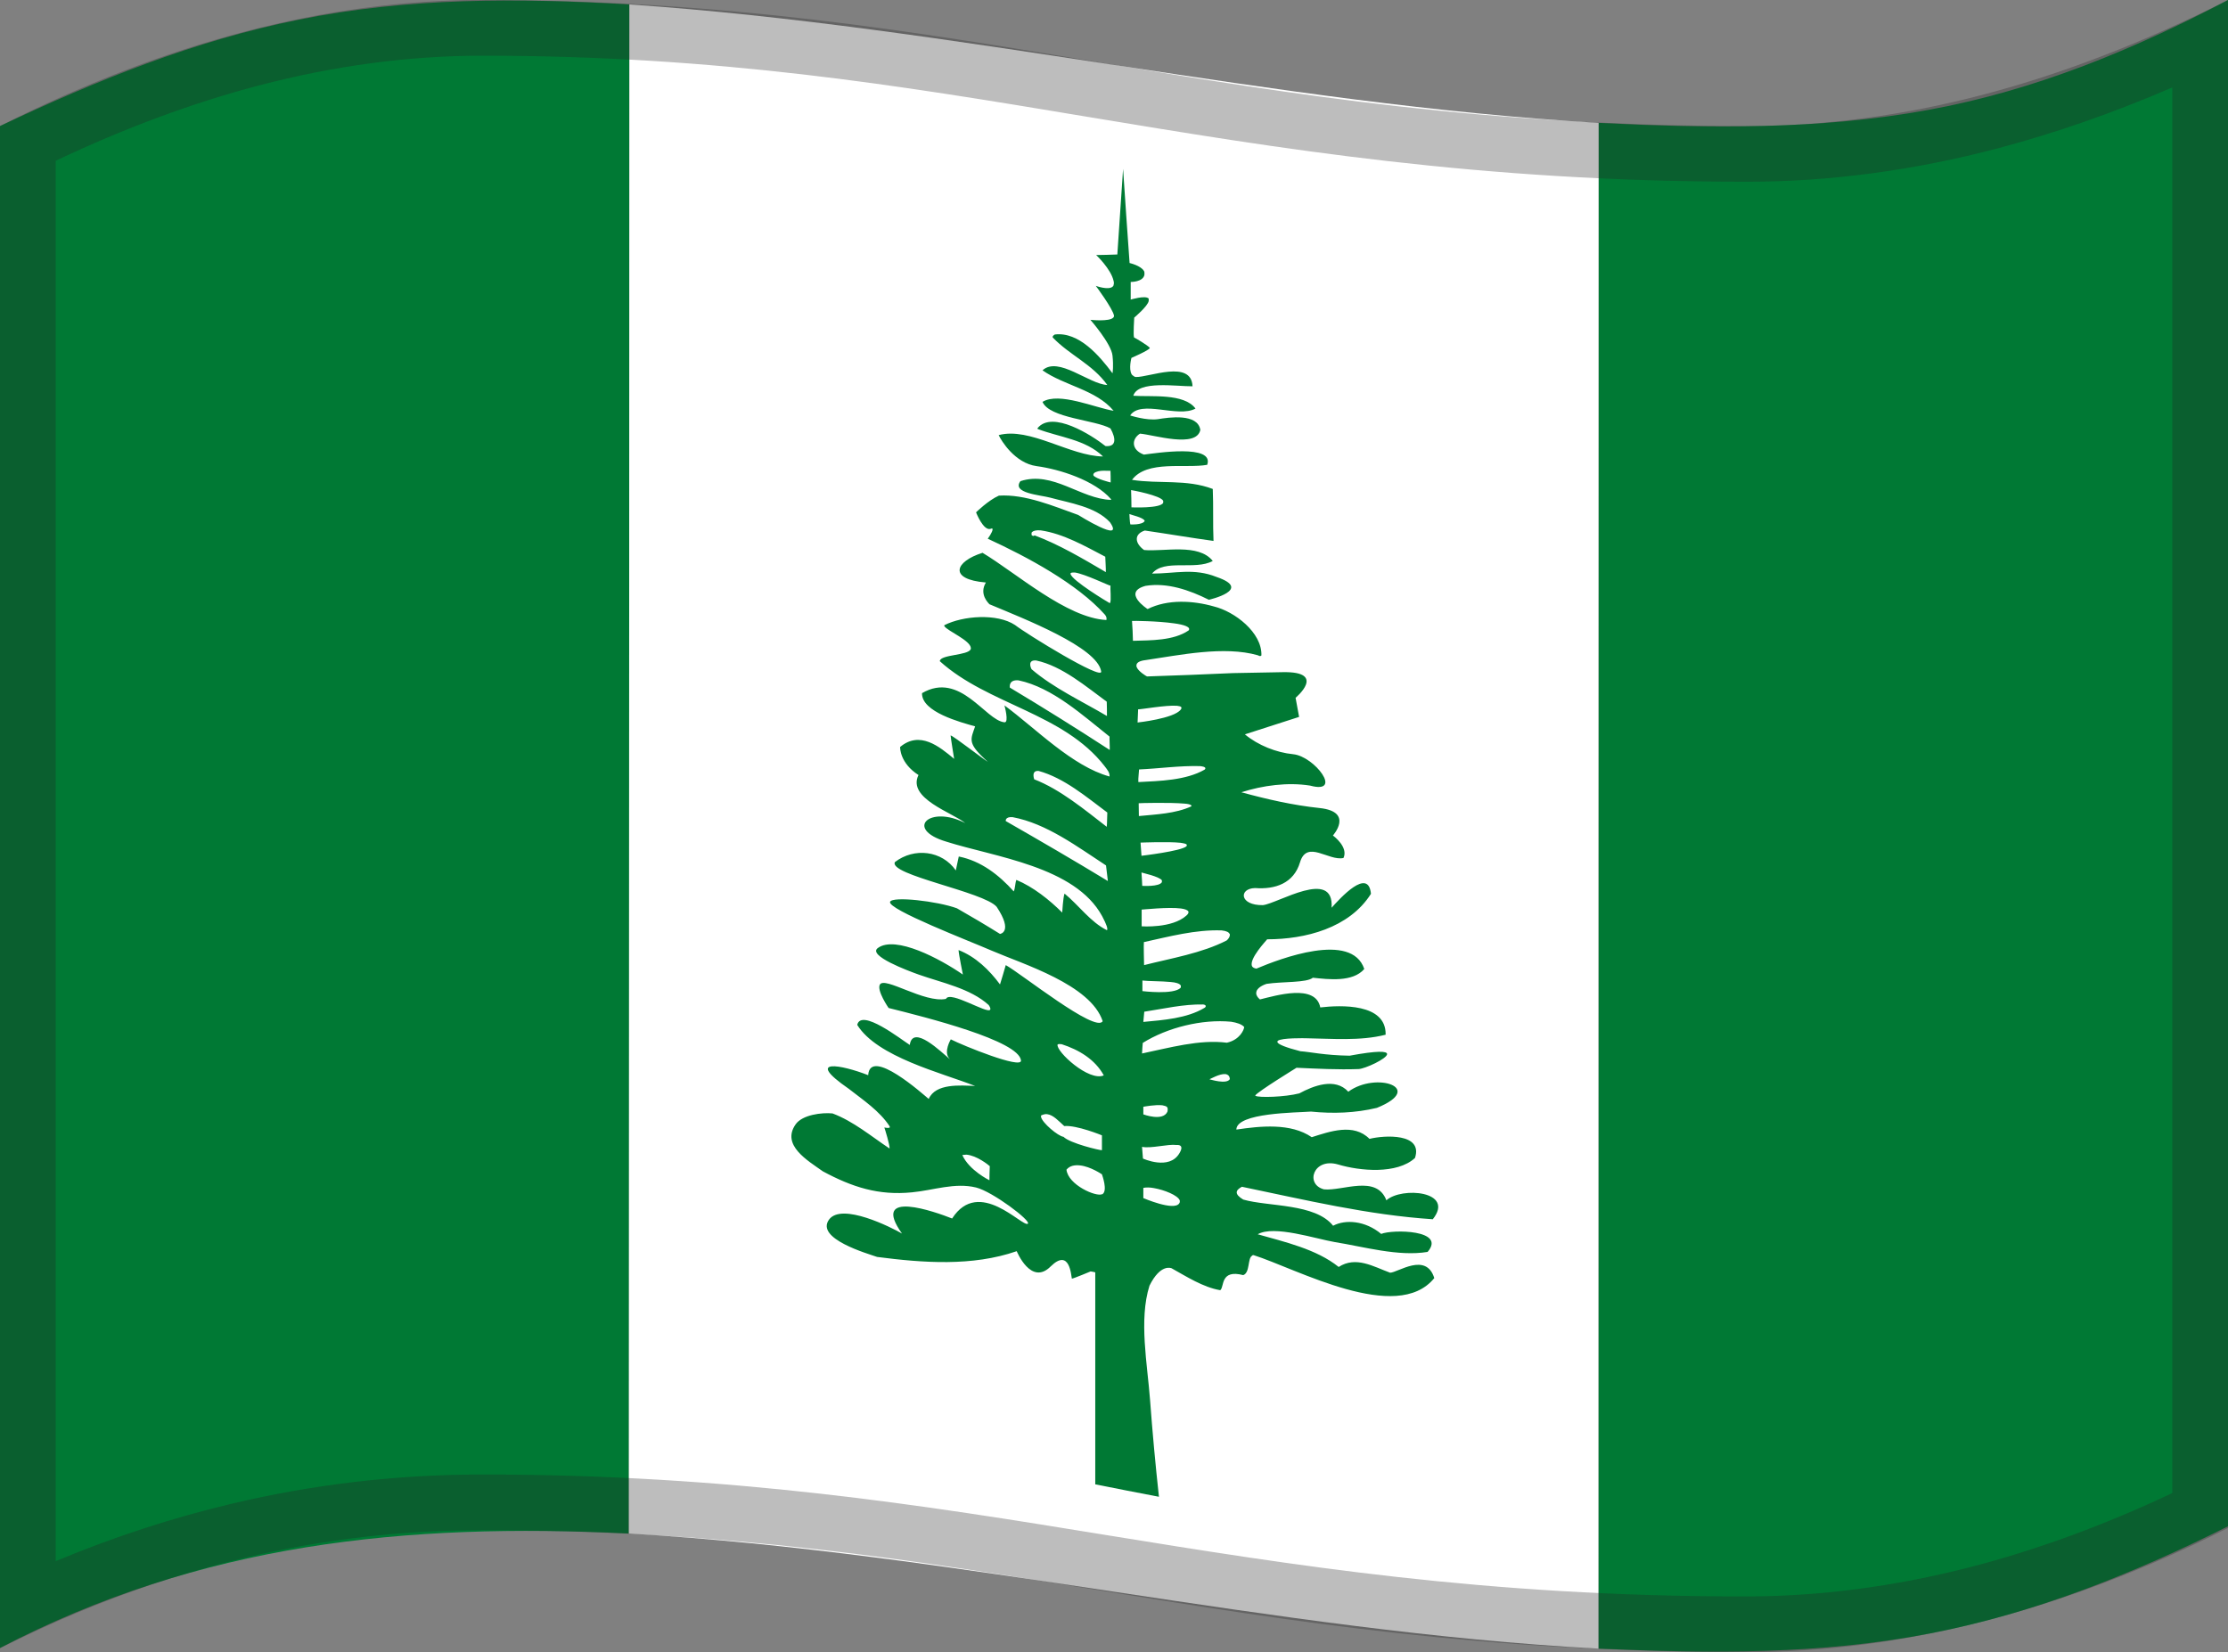 <svg viewBox="0 0 1200 890" xmlns="http://www.w3.org/2000/svg" xmlns:xlink="http://www.w3.org/1999/xlink">
  <rect x="0" y="0" width="1200" height="890" fill="#808080" stroke="none"/>
  <g>
    <path d="M0,67.9c51.7-24.5,104.6-46,160.9-57.3C219.8-1.4,279.3-1.1,339,2.4c-0.1,274.6-0.2,549.2-0.3,823.7 c-120.4-5.9-230.6,5.2-338.8,61.7C0,614.5,0,341.2,0,67.9z" fill="#007934"/>
    <path d="M861,66.2c59.3,2.9,119,3.8,177.6-7C1095.7,48.8,1148.8,26.9,1200,0c0,274.1,0,548.2,0,822.2 c-51.1,25.6-104,46.8-160.4,57.7c-59.1,11.5-118.8,10.8-178.7,8.2C861,614.2,861,340.2,861,66.2z" fill="#007934"/>
    <path d="M596.2,445.4C596.2,445.2,596.2,445.4,596.2,445.4C596.2,445.2,596.2,445.2,596.2,445.4 c0.1-1,0.1-6.8,0.3-7.6l0,0c-11.3-8.4-23.2-18.7-37-22.4l0,0c-2.4-0.2-3.5,1-2.5,4.2C571.1,425,584.2,436.2,596.2,445.4z" fill="#FFFFFF"/>
    <path d="M545.4,440.4L545.4,440.4c-2.1-0.2-3,0.4-3.4,0.9c-0.1,0.3-0.3,0.5-0.3,0.8c0,0.2,0,0.2,0,0.2l0,0 c18.5,10.5,36.9,21.1,55,32.3c-0.4-3.4-0.6-5-1-8.4C580.6,456.5,563.6,443.5,545.4,440.4z" fill="#FFFFFF"/>
    <path d="M595.4,308.4L595.4,308.4C595.4,308.4,595.4,308.2,595.4,308.4c0.1-1.2-0.1-7.9-0.1-8.4 c-10.8-5.7-22.5-12.4-34.8-14.2l0,0c-2.6-0.3-4,0.2-4.6,0.9c-0.1,0.2-0.1,0.3-0.3,0.5c0,0.1,0,0.1,0,0.2c0,0,0,0,0,0.2 c0,0,0,0,0,0.2l0,0c0,0,0,0,0,0.2l0,0c0,0,0,0,0,0.2l0,0c0,0.2,0.1,0.2,0.3,0.4l0,0c0.1,0,0.1,0,0.1,0c0.1,0,0.1,0.2,0.3,0.2 c0,0,0.1,0,0.3,0s0.1,0,0.3,0C570.4,293.4,583.1,301.3,595.4,308.4C595.3,308.3,595.4,308.4,595.4,308.4z" fill="#FFFFFF"/>
    <path d="M596.2,385.7c-0.1-3-0.1-4.5-0.1-7.5c-11.1-8.1-24-19.3-38-22.2l0,0c-4.5-0.4-3.3,3.8-2.5,4.8 C563.4,370.5,582.8,377.8,596.2,385.7z" fill="#FFFFFF"/>
    <path d="M548.7,366.6L548.7,366.6c-5.5-0.5-4.8,3.7-4.7,3.9c18.1,10.8,36,22.1,53.7,33.6l0,0 c0.1-0.5-0.1-7-0.1-7.2C583.4,385.6,567.1,370.4,548.7,366.6z" fill="#FFFFFF"/>
    <path d="M520.5,622.1L520.5,622.1c-0.7-0.1-1.5,0-2.2,0.2c3.5,8.2,14.6,13.6,14.6,13.6s0.2-7.3,0.2-7.7l0,0 C532.3,627.6,526.2,622.4,520.5,622.1z" fill="#FFFFFF"/>
    <path d="M598.1,253.2L598.1,253.2L598.1,253.2C598.1,253.2,597.9,253.4,598.1,253.2c-1.2,0.1-6.4-0.8-9,1.3 c-0.1,0-0.1,0.2-0.1,0.2s0,0-0.1,0.2l0,0c0,0,0,0.2-0.1,0.2l0,0c0,0.1,0,0.1,0,0.2l0,0l0,0c0,0,0,0,0,0.2l0,0l0,0l0,0 c0,0,0,0,0,0.2l0,0l0,0l0,0l0,0c1.5,1.9,9.3,3.8,9.3,3.8C598,256.9,598,255.7,598.1,253.2L598.1,253.2L598.1,253.2z" fill="#FFFFFF"/>
    <path d="M578.7,308.3L578.7,308.3c-0.9-0.2-1.8,0.1-2.2,0.3l0,0l0,0c0,0.2-0.1,0.2-0.1,0.3c0,0.1,0,0.1,0,0.2 c0.8,3.5,20.1,15.1,21.1,15.7l0,0c0,0,0,0,0.1,0l0,0c0,0,0,0,0.1,0l0,0l0,0l0,0c0.7-1.3,0.1-8,0.1-9.3 C597.3,315.5,584.2,309.1,578.7,308.3z" fill="#FFFFFF"/>
    <path d="M581.8,628L581.8,628c-2.8-0.3-5.4,0.1-7.3,2.3c1,8.2,16.1,14.8,19.2,13.2c0.1,0,0.3-0.1,0.3-0.1 c2.5-2-0.3-10.2-0.4-10.6C593.6,632.6,587.5,628.6,581.8,628z" fill="#FFFFFF"/>
    <path d="M594.4,579.3c-4.8-8.7-13.5-13.9-22.7-16.8c-0.1,0-0.1,0-0.3,0l0,0c-1-0.2-1.5,0.1-1.9,0.2 C571.8,570,586.4,582.8,594.4,579.3z" fill="#FFFFFF"/>
    <path d="M593.6,619.7C593.7,619.8,593.6,619.7,593.6,619.7S593.7,619.8,593.6,619.7c0.1-3.2,0.1-4.8,0.1-8 c0,0-13.5-5.6-20.3-5c-3-2.8-5.9-6-9.2-6.4l0,0c-1.1-0.2-2.2,0.2-3.3,0.7l0,0c0,0,0,0,0,0.2l0,0c0,0,0,0,0,0.2c0,0,0,0,0,0.2 c0,0.1,0,0.1,0,0.2c0,0,0,0,0,0.2c0.7,3,9.1,10.3,12.1,10.8C576.5,616.2,592.4,619.9,593.6,619.7z" fill="#FFFFFF"/>
    <path d="M626,475.3L626,475.3L626,475.3l0.1-0.2l0,0c0,0,0,0,0-0.2l0,0l0,0c0-0.1,0-0.1,0-0.2l0,0c0,0,0,0,0-0.2 l0,0l0,0l0,0c-1.6-2.1-10.5-3.9-11-4.2l0,0c0.3,1.8,0.7,7.3,0.7,7.3S624.6,477.7,626,475.3z" fill="#FFFFFF"/>
    <path d="M621.4,639.9L621.4,639.9c-2.1-0.4-4.1-0.4-5.6-0.1c0,2.2,0,3.3,0,5.5c0,0,16.3,6.9,19.3,2.9 c0.4-0.5,0.4-1.2,0.3-1.7C634.3,643.8,627.2,640.9,621.4,639.9z" fill="#FFFFFF"/>
    <path d="M660.8,561.8c7.1-1.5,9.1-7.1,9.3-8.3c0,0,0,0,0-0.2l0,0l0,0l0,0c-1.4-1.5-3.9-2.3-7-2.8l0,0 c-15.6-1.5-34.2,3.2-47.6,11.4c0,0-0.5,4.7-0.4,5.7c0,0,0,0,0,0.2l0,0C629.5,564.4,646,559.8,660.8,561.8z" fill="#FFFFFF"/>
    <path d="M633.6,616.4L633.6,616.4c-4.5-0.4-13.6,2.2-18.5,1c0.2,2.5,0.3,3.8,0.5,6.3c0,0,13.9,6.5,19.6-2.8 C637.3,617.9,636.2,616.6,633.6,616.4z" fill="#FFFFFF"/>
    <path d="M639.1,455.8C639.1,455.8,639.1,455.6,639.1,455.8c0.1-0.2,0.1-0.2,0.1-0.3l0,0c0,0,0,0,0-0.2l0,0l0,0 c0,0,0,0,0-0.2l0,0c-0.3-0.4-1.7-0.8-3.4-1.1l0,0c-6.9-0.7-21.1-0.3-21.6-0.4c0,0.2,0.5,7.1,0.5,7.1S636.2,458.4,639.1,455.8z" fill="#FFFFFF"/>
    <path d="M640.1,491.2c-0.3-0.8-1.8-1.4-4-1.7l0,0c-7-0.9-20.4,0.7-21.3,0.6l0,0c0,3.6,0,5.4,0,8.9 c0,0,16.4,1.2,24.1-5.8C640,492.4,640.4,491.7,640.1,491.2z" fill="#FFFFFF"/>
    <path d="M626.6,270.5L626.6,270.5v-0.4c0,0,0,0,0-0.2c0-0.1,0-0.1,0-0.2c0,0,0,0,0-0.2c-1.4-2.9-17.1-5.7-17.3-5.8 l0,0c0.1,3.6,0.2,5.4,0.3,9C609.5,273,625.4,273.7,626.6,270.5z" fill="#FFFFFF"/>
    <path d="M661.7,579.4c-0.4-0.4-1-0.7-1.7-0.8l0,0c-3.1-0.3-8.2,2.5-8.6,2.8c0.6,0.3,9.3,3,11-0.1 c0-0.5-0.1-0.9-0.3-1.3C662,579.8,661.8,579.6,661.7,579.4z" fill="#FFFFFF"/>
    <path d="M339,2.4c-0.1,274.6-0.2,549.2-0.3,823.7c175.5,10.2,346.5,52.6,522.2,62c0-274,0-547.9,0.1-821.9 C685.5,56,514.3,14.4,339,2.4z" fill="#FFFFFF"/>
    <path d="M615.8,596c0,1.6,0,2.5,0,4.1c0,0,10.6,3.9,13-1.5c0.3-0.7,0.3-1.2,0.1-1.6c0-0.1,0-0.1,0-0.2 c0,0,0-0.2-0.1-0.2c0,0,0,0-0.1-0.2c-0.1-0.1-0.1-0.1-0.1-0.2c-0.5-0.4-1.5-0.8-2.6-1l0,0C622.2,595,615.8,596,615.8,596 L615.8,596z" fill="#FFFFFF"/>
    <path d="M641.8,434.4L641.8,434.4C641.8,434.2,641.8,434.4,641.8,434.4v-0.2l0,0c0,0,0-0.2-0.1-0.2 c-0.4-0.4-1.8-0.6-3.7-0.9l0,0c-7.7-0.9-23.9-0.2-24.6-0.2c0,0.5,0.1,6.8,0.1,6.8C622.7,438.8,633.3,438.4,641.8,434.4 C641.6,434.4,641.8,434.4,641.8,434.4z" fill="#FFFFFF"/>
    <path d="M615.9,507.4c-0.1,1,0.1,12.4,0.1,12.4c14.6-3.7,31.1-6.3,44.5-13.3c0.7-0.6,1.6-1.7,1.7-2.8 c0-0.2,0-0.4,0-0.5c0,0,0-0.2-0.1-0.2c-0.4-0.8-1.6-1.7-4.3-1.9l0,0C643.8,500.7,629.6,504.4,615.9,507.4z" fill="#FFFFFF"/>
    <path d="M636.1,531.7c0-0.1,0-0.1,0-0.2c0-0.1,0-0.1,0-0.2s0-0.1,0-0.2c-0.1-0.1-0.1-0.1-0.1-0.2 c-0.7-0.8-2.7-1.5-5.3-1.8l0,0c-5-0.6-12.1-0.4-15.3-0.8c0,2.3,0,3.4,0,5.7c0,0,17,2.1,20.5-1.8 C635.9,532,636.1,531.8,636.1,531.7z" fill="#FFFFFF"/>
    <path d="M632.4,335.6L632.4,335.6c-9-1.3-22.1-1.2-22.7-1.3c0.2,4.2,0.2,6.4,0.4,10.6c9.6-0.2,21.8,0,30-5.6 C641.6,337.6,637.7,336.5,632.4,335.6z" fill="#FFFFFF"/>
    <path d="M649.4,542C649.4,542,649.4,541.8,649.4,542c-0.1-0.4-0.6-0.6-1.4-0.8l0,0c-10.6-0.1-21.2,2.3-31.7,3.9 c-0.1,1-0.4,5.5-0.4,5.5c10.7-1.1,23.3-2,32.8-7.5C649.1,542.5,649.4,542.2,649.4,542z" fill="#FFFFFF"/>
    <path d="M616.5,281L616.5,281C616.5,280.8,616.5,280.8,616.5,281c0.1-0.2,0.1-0.2,0.1-0.2l0,0l0,0l0,0l0,0l0,0l0,0 l0,0l0,0l0,0c-0.8-1.6-7.3-3-8.2-3.6l0,0l0,0l0,0c0,0,0.3,4.9,0.5,5.6l0,0l0,0l0,0C609.2,282.6,615.2,282.9,616.5,281L616.5,281z" fill="#FFFFFF"/>
    <path d="M649.4,413.9c0-0.1,0-0.1,0-0.2c-0.3-0.4-1.3-0.7-2.8-1l0,0c-11-0.5-21.9,1.2-32.9,1.8l0,0l0,0l0,0l0,0 c0,0.7-0.7,5.1-0.4,6.4c0,0,0,0,0,0.2l0,0c0,0,0,0,0,0.2l0,0l0,0l0,0c11.5-0.6,25.4-0.9,35.7-6.5 C649.3,414.5,649.3,414.1,649.4,413.9z" fill="#FFFFFF"/>
    <path d="M636.5,381.3L636.5,381.3c0-0.2,0-0.4-0.1-0.4l0,0c-0.3-0.4-1.1-0.7-2.3-0.9l0,0c-5.9-0.6-20.1,2-21,1.9 l0,0c0,0.2,0,7,0,7s19.5-2.1,23.2-6.9C636.4,381.9,636.5,381.7,636.5,381.3z" fill="#FFFFFF"/>
    <path d="M604.3,91.1L604.3,91.1L604.3,91.1L604.3,91.1z" fill="#007934"/>
    <path d="M668.9,639.3c34.2,7.1,67.9,15.2,102.8,17.5c12.1-15.2-16.8-17.6-25-10.2c-5.3-14-23.6-4.9-33.6-5.9 c-10.4-2.7-5.7-17.3,7.6-13.4c11.7,3.5,31.7,5.4,41.4-3.5c4.5-13.5-16.5-12.3-24.5-10.3c-8.5-8.6-21.3-4-31.1-0.9 c-11.3-7.8-27.8-6-40.6-4.1c0.1-9.1,32.2-9.1,40.2-9.7c11.9,1.2,23.8,0.8,35.5-2c26.4-10.7-0.5-19.7-15.4-8.7 c-7.1-7.8-18.8-3.2-26.4,0.9c-7.8,2-21.9,2.4-23.6,1.3c0,0,0,0-0.1,0l0,0l0,0l0,0l0,0c0,0,0,0,0-0.2c1.2-2,22.2-14.9,22.2-14.9 c11.1,0.5,22.3,1.1,33.4,0.7c3.4-0.1,15.4-5.6,15.4-8.1c-0.1-1.6-5.1-1.9-20.2,0.9c-13.6-0.2-21.5-2.1-26.5-2.4 c-8.2-2.1-11.7-3.7-12.3-4.7c0,0,0-0.2-0.1-0.2c0-0.2,0-0.4,0.1-0.5s0.1-0.1,0.1-0.2c2-1.7,15-1.4,15-1.4 c14,0.2,29.4,1.6,43.1-1.9l0,0c0,0,0,0,0-0.2l0,0c0.2-16.7-24-15.8-35.2-14.5c-2.5-12.9-23.9-6.4-32.5-4.3l0,0 c-1.3-1.1-1.9-2.2-2-3.1c0-0.4,0-0.7,0.1-1.1c0.7-2.8,5.5-4.2,5.5-4.2c8.6-1.3,21.5-0.5,24.9-3.3c8.5,0.9,21.5,2.5,27.7-4.7 c-6.8-20.3-45.3-5.6-58.1-0.2c-1.2-0.2-1.9-0.6-2.3-1.2c-2-3.9,7.8-14.1,8.1-14.6l0,0c20.5,0,44.2-6,55.9-24.5 c-1.4-14.5-16.7,2.5-21.2,7.5c1.4-21.5-28.9-2.3-37-1.4c-12.7,0.2-13.1-9-4.2-9.2c10.8,0.8,20.8-2.5,24.2-13.9 c3.7-12.3,15.4-0.5,23.4-2.3c2.7-5.8-5.1-11.7-5.7-12.1c0,0,11.5-12.8-7.1-14.8c-14.3-1.5-28.3-4.7-42.2-8.5 c11.5-3.7,25-5.5,37-3.6c18.1,4.9,2.4-15.8-9.1-16.9c-9.1-0.9-18.9-4.8-26-10.7c9.7-3.1,19.5-6.3,29.2-9.4 c-0.6-3.5-1.3-6.8-1.9-10.3c0,0,17.2-14.3-7-13.8c-24.3,0.5-26.7,0.5-26.7,0.5c-15.4,0.7-30.9,1.3-46.3,1.8l0,0 c-0.4-0.1-4.8-2.8-5.6-5.1c0,0,0-0.2-0.1-0.2c0,0,0-0.2,0-0.4c0-0.2,0-0.2,0-0.4c0.1-1.2,1.4-2.3,4.9-2.7 c18.4-2.7,42.3-7.8,60.5-2.6c0.9,0.5,1.4,0.6,1.9,0.1c0.4-12.4-14.5-23.7-25.6-26.4c-11.2-3.2-24.9-4-35.7,1.4c0,0-14-9-1.1-12.5 c11.7-1.9,23.7,2.3,34.1,7.5c0,0,24.1-5.5,4.1-12.3c-12.2-4.9-22.4-1.8-34.7-1.8c6.5-8.1,23.2-1.6,32.7-6.8 c-7.7-9.7-26.3-4.9-37-5.9c-5.1-3.7-5.5-8.6,0.4-10.5c12.4,1.8,24.6,3.9,37,5.6c-0.4-8.8,0-19.1-0.4-28 c-14.2-5.4-28.9-2.6-43.5-4.9c8-10.8,28.8-6,40.5-8.1c4-11.3-27.6-6.3-34.1-5.5c-7-2.6-6.6-8.5-2.1-11.3c7.4,0.6,30.4,8,32.5-2 c-1.4-9-16.7-6.8-22.8-5.8c-6.2,0.9-15-2-15-2c5.9-8.7,25.7,1.5,35.2-3.7c-6.2-8.4-24-6.2-33.5-6.9c2.5-8.4,23.4-5,31.9-5.1l0,0 c-0.6-14.5-23.4-4.8-30.5-5c-0.7,0-1.4-0.6-2-1.1c-0.1-0.2-0.3-0.4-0.3-0.4c-1.7-3-0.1-8.8-0.1-8.8s9.3-4,9.9-5.3l0,0l0,0l0,0l0,0 c-0.1-0.1-0.1-0.1-0.1-0.2c-1.1-1.3-7.6-5.2-8.4-5.5l0,0l0,0l0,0l0,0c-0.5-1.3,0.1-10.7,0.1-10.7s7.4-6.2,7.8-9c0,0,0,0,0-0.2 c0,0,0,0,0-0.2c0,0,0,0,0-0.2c0,0,0,0,0-0.2l0,0c0,0,0,0,0-0.2l0,0l0,0l0,0c0,0,0,0,0-0.2l0,0c0,0-0.1,0-0.1-0.2c0,0,0,0-0.1,0 c-1.9-1.6-9.5,0.7-9.5,0.7c0-3.2,0-6.3,0-9.5c0,0,6.7,0.1,7.4-3.9c0-0.2,0-0.5,0-0.7s0-0.2,0-0.4s-0.1-0.4-0.1-0.6 c0,0,0,0-0.1-0.2c-1.6-3-7.8-4.4-7.8-4.4c-1.2-16.9-2.4-33.8-3.5-50.7c-1,15.4-2.1,30.7-3.1,46.1c-3.7,0.1-7.6,0.3-11.4,0.3 c0,0,8,7.5,9.4,14c0.3,1.1,0.1,1.8-0.1,2.5c-0.1,0.2-0.3,0.3-0.4,0.5c-2.3,2.1-9.1-0.4-9.1-0.4s9.1,12.2,9.8,16c0,0.1,0,0.1,0,0.2 c0,0.1,0,0.1,0,0.2c0,0,0,0.2-0.1,0.2c0,0.2-0.1,0.3-0.3,0.5c-2.1,2.3-12.3,1.2-12.3,1.2s11.3,12.9,11.9,19.3c0.6,5.7,0.1,9,0,9.5 c-7-9.4-18.1-22.5-31.1-20.9c-0.5,0.3-1,0.7-1.1,1.1c0,0.2-0.1,0.3,0,0.5c9.2,9.6,21.4,14.4,29.4,25.6 c-9.8-0.4-26.4-15.7-34.9-7.9c11.8,8.3,28.8,10.4,38.3,21.8c-10-1.6-29.4-10.3-38.3-4.8c3.7,8.8,28.5,9.7,36.6,14.3 c3.2,5.8,3,10-2.7,9.5c-7.3-5.8-28.7-19.5-36.6-9.6l0,0l0,0c0,0,0,0,0,0.2c0.1,0.1,0.1,0.1,0.1,0.2c11.8,4.5,25.7,5.6,35.2,14.8 c-17.8-0.2-39.5-16-56.2-11.5c1.3,2.9,8.7,15.1,20.4,16.7c12.6,1.7,31.3,7.7,40.1,17.8c0,0.2,0,0.4,0,0.4 c-16.4-0.5-31.3-15.8-48.8-10.1c-4.8,6.5,10.5,7.4,16.1,8.9c10.5,2.9,24.3,4.8,32.1,13.2c8.3,12-17.1-3.9-17.1-3.9 c-13.2-4.7-28.5-11.3-42.7-10.4c-5.7,2.5-12.3,9-12.3,9s3.9,10.1,7.8,8.9c0.6-0.3,1-0.2,1.1,0l0,0l0,0l0,0l0,0l0,0 c0,0.1,0,0.1,0,0.2c0.1,1.5-2.6,5.1-2.6,5.1c21.5,9.9,48.1,24.2,63,40.8c0.8,0.9,1.2,1.9,0.9,3c-21.4-1.1-48.4-25.2-66.7-36.2 c-14.8,4.6-18.7,14.3,1.8,16c-3.9,6.4,1.6,11.3,1.9,11.7c18.8,7.9,58.1,23.1,60.2,36.2c0.9,5.2-40.4-20.3-46.4-25 c-9.7-6.4-28.1-5-38.1,0.1c0,0,0,0,0,0.2l0,0c0,0,0,0,0,0.2l0,0l0,0l0,0l0,0c0,0,0,0.2,0.1,0.2l0,0c1.8,2.6,14,7.6,14.2,11.7l0,0 c0,0.2,0,0.5-0.1,0.7c-1.6,3.3-16,2.8-16.6,6.2c0,0.1,0,0.1,0,0.2c25.9,23.4,66.6,27.9,88.8,56.6c1.5,2,2.7,3.3,2.6,5.5 c-20.1-5.5-39.9-26-56.6-38.3c0,0,2.6,9.4,0,9.1c-10.3-1-23.8-27.7-44.4-15.7c-0.3,10.2,20.9,15.7,28.6,17.9 c-2.3,6.8-4.2,8.8,5,17.4c1,0.9,1.6,1.5,1.9,1.7l0,0l0,0l0,0l0,0l0,0l0,0c-1.4-0.6-18.1-13.6-20-14.2c0,0,0,0-0.1,0l0,0 c0,0.9,1.9,12.6,1.9,12.6c-8-6.7-18.5-15.3-29.1-6.4c0,0.5-0.1,8.7,9.9,15.1c-6.2,12.6,18.4,20.3,25.2,25.9 c-19.2-9.9-33,3.2-10.2,10c26.1,8.3,69.3,13.3,83.9,40.1c2.5,4.7,3.2,7,2.6,7.6c-8.9-4.4-15.1-13.4-22.8-19.7l0,0l0,0 c-0.1,0.1-0.1,0.1-0.1,0.2c-0.7,1.8-1.2,10-1.2,10c-6.8-6.8-15.7-13.9-24.7-17.6c-0.7,1.9-0.6,4.6-1.4,6.2 c-8-8.9-17.6-16.4-29.6-18.8c-0.6,2.4-1,5-1.6,7.5c-7.4-10.7-22.4-12.5-32.8-4.5c-3.6,6.9,47.9,16,54.8,24.1 c9.1,13.7,1.8,14.6,1.8,14.6c-7.7-4.8-15.3-9.3-23.2-13.8c-10.7-3.9-34.7-6.6-36-3.5c-1.7,4,43,21.2,54.7,26.3 c16.9,7.3,53.3,18.3,59.8,38c-3.6,6.7-44-25.7-52.2-30.2c-1,3.4-2,7-3.1,10.4c-5.8-7.8-13.1-14.9-22.3-18.5l0,0c0,0,0,0,0,0.2 c0,1.6,2.3,13,2.3,13c-12.1-8.4-36.3-21.3-45.8-14.3c-5.7,4.1,16.4,12.3,22,14.3c12.4,4.4,27.8,7.4,37.7,16.4c0.7,1,1,1.8,0.9,2.3 c0,0,0,0.2-0.1,0.2c-1.4,2.5-21.7-10.5-23.8-5.8c-11.6,2.4-33.1-12.3-35.6-7.7c-1.8,3.2,4.7,12.6,4.7,12.6 c20.1,5,70.3,17.6,71.3,28.3c0.4,4.8-31.1-8-37.8-11.4c0,0-4,6.6-0.9,10.2c0.1,0.2,0.3,0.2,0.3,0.4l0,0l0,0 c-4.4-3.6-19.9-19-21.5-7.6c-4.6-2.9-26.2-19.9-28.3-10.8c10.7,17.3,45.4,25.8,63.5,32.9c-8-0.3-21.3-1.5-25,7 c-2.9-2.4-31.6-28.2-32.6-12.8l0,0c-14.2-5.6-34.8-9.5-10.5,7.3c7.8,6.1,16.6,11.9,22.1,20.3c0,0.1,0,0.1,0,0.2c0,0.1,0,0.1,0,0.2 l0,0c0,0,0,0,0,0.2l0,0l0,0l0,0l0,0c-0.7,0.4-2.4,0.1-2.8,0c0,0,0,0-0.1,0l0,0l0,0c0.4,1,3,9.7,2.8,11.1c0,0,0,0,0,0.2l0,0l0,0 l0,0l0,0l0,0c-9.9-6.6-19.5-14.7-30.7-18.9c-5.7-0.6-16.3,0.7-19.9,5.9c-7.8,11.2,6.4,19.4,14.7,25.3c15.8,8.5,30,13.1,48,11.3 c11.6-1.1,23-5.4,34.5-2.6c8.9,2.2,29.8,18,27.9,19.5c-2.8,2.2-26.3-25.3-40.8-2.8c-8.8-3.5-44.3-16.2-27,8.1 c-5.5-3.2-32.5-16.9-39.3-7.5c-7.4,10.3,20.8,18.3,25.9,20.1c24.6,3.2,51.3,5.2,75.2-3.1c0,0,7.7,18.9,18.3,8.2 c10.3-10.1,11,5.1,11.4,6.6l0,0l0,0l0,0c0.8,0,10.1-3.9,10.1-3.9c0.8,0.1,1.7,0.3,2.5,0.5c0,38.1,0,76.1,0,114.2 c11.4,2.3,22.8,4.5,34.3,6.7c-1.9-17.4-3.5-34.8-4.8-52.3c-1.4-18.9-6.1-43-0.3-61.4c5.9-11.9,11.6-9.5,11.9-9.4 c8.1,4.5,16.9,10.2,26.1,11.8c0.1,0,0.1,0,0.1,0s0,0,0.1,0c0.1-0.1,0.1-0.1,0.1-0.2l0,0c2-1.8-0.1-11.1,12.2-7.9 c3.7-1.3,2.3-9,4.7-10.4c0,0,0.1,0,0.1-0.2c0.1,0,0.3-0.1,0.3-0.1c0.1,0,0.3,0,0.4-0.1c23.1,7.3,77.2,37.3,97.4,12.4 c-4.4-14.2-19.7-2.9-23.8-2.9c-9-3.3-18.4-9.1-27.7-3.1c-11.9-9.6-29.2-13.5-43.6-17.6c8.6-5.1,31.4,2.5,41.5,4.2 c15.6,2.5,34.2,7.9,50,5.3c10.3-12-19-12.2-25-9.7c-8.6-7.2-19.3-7.9-25.9-4.4c-9.6-12.1-34.8-10.2-48.4-14.1 C664.6,643.2,665.5,641.1,668.9,639.3z M598.2,259.9c0,0-7.9-1.9-9.3-3.8l0,0l0,0l0,0l0,0c0,0,0,0,0-0.2l0,0l0,0l0,0 c0,0,0,0,0-0.2l0,0l0,0c0-0.1,0-0.1,0-0.2l0,0c0,0,0-0.2,0.1-0.2l0,0c0,0,0,0,0.1-0.2c0.1-0.1,0.1-0.1,0.1-0.2 c2.6-2,7.9-1.1,8.9-1.3l0,0l0,0l0,0l0,0l0,0C598.2,256.2,598.2,257.4,598.2,259.9z M532.9,635.8c0,0-11-5.4-14.6-13.6 c0.7-0.1,1.5-0.1,2.2-0.2l0,0c5.7,0.5,11.8,5.5,12.6,6.2l0,0C533,628.5,532.9,635.8,532.9,635.8z M569.6,562.7 c0-0.2,1-0.4,1.9-0.2l0,0c0.1,0,0.1,0,0.3,0c9.3,3,18,8.2,22.7,16.8C586.5,582.8,568.7,566.4,569.6,562.7z M560.7,601.7 L560.7,601.7c0-0.2,0-0.2,0-0.2s0,0,0-0.2c0,0,0,0,0-0.2l0,0c0,0,0,0,0-0.2l0,0c1.1-0.5,2.4-0.9,3.3-0.7l0,0 c3.3,0.4,6.2,3.7,9.2,6.4c6.7-0.6,20.3,5,20.3,5c0,3.2,0,4.8,0,8l0,0l0,0c-1.2,0.1-17.2-3.7-20.7-7.2 C569.8,612,561.4,604.9,560.7,601.7z M593.9,643.2c-0.1,0.2-0.1,0.2-0.3,0.1c-3.2,1.6-18.3-5-19.2-13.2c1.8-2.2,4.5-2.6,7.3-2.3 l0,0c5.7,0.6,11.8,4.8,11.8,4.8C593.7,633.2,596.6,641.2,593.9,643.2z M559.4,415.3L559.4,415.3c13.8,3.8,25.7,14,37,22.4l0,0 c-0.1,0.7-0.1,6.6-0.3,7.5c0,0.1,0,0.1,0,0.2l0,0c-11.9-9.2-25.1-20.2-39.1-25.6C556,416.4,557.1,415.1,559.4,415.3z M541.7,442.3 L541.7,442.3c0-0.2,0-0.2,0-0.4c0-0.2,0.1-0.5,0.3-0.8c0.4-0.5,1.3-1.1,3.4-0.9l0,0c18.3,3.4,35.1,16.1,50.3,26 c0.4,3.4,0.6,5,1,8.4C578.6,463.6,560.2,452.9,541.7,442.3z M556.6,288.7c-0.1,0-0.1,0-0.3,0c-0.1,0-0.1-0.2-0.3-0.2 c-0.1,0-0.1,0-0.1,0l0,0c-0.1-0.2-0.3-0.2-0.3-0.4l0,0c0,0,0,0,0-0.2l0,0c0,0,0,0,0-0.2l0,0c0,0,0,0,0-0.2c0,0,0,0,0-0.2 c0-0.1,0-0.1,0-0.2c0-0.2,0.1-0.3,0.3-0.5c0.6-0.6,2-1.1,4.6-0.9l0,0c12.3,1.8,23.9,8.5,34.8,14.2c0,0.5,0.4,7.2,0.3,8.3l0,0l0,0 l0,0c-12.3-7.2-25-14.8-38.4-19.8C556.9,288.7,556.8,288.7,556.6,288.7z M558.1,355.8L558.1,355.8c14,3,26.9,14.1,38,22.2 c0.1,3.1,0.1,4.6,0.1,7.7c-13.5-8-28.7-15-40.6-25.2C554.9,359.2,553.6,355.4,558.1,355.8z M597.7,404L597.7,404 c-17.7-11.5-35.6-22.7-53.8-33.6c0-0.2-0.8-4.4,4.7-3.9l0,0c18.4,3.9,34.7,19,49,30.3C597.5,397,597.8,403.5,597.7,404z M597.9,324.7C597.9,324.7,597.9,324.9,597.9,324.7C597.8,324.9,597.9,324.7,597.9,324.7L597.9,324.7l-0.1,0.2l0,0c0,0,0,0-0.1,0 l0,0c-1-0.5-20.4-12.2-21.1-15.7c0-0.1,0-0.1,0-0.2c0-0.2,0-0.2,0.1-0.3l0,0l0,0c0.4-0.3,1.2-0.3,2.2-0.3l0,0 c5.5,0.8,18.6,7.2,19.2,7.1C597.9,316.8,598.6,323.6,597.9,324.7z M609.2,264c0.3,0,16,2.9,17.3,5.8c0,0,0,0,0,0.2 c0,0.1,0,0.1,0,0.2c0,0,0,0,0,0.2c0,0.1,0,0.1,0,0.2s0,0.1,0,0.2c-1.2,3.2-17.1,2.5-17.1,2.5C609.4,269.5,609.3,267.6,609.2,264 L609.2,264z M608.8,282.5L608.8,282.5C608.8,282.5,608.8,282.3,608.8,282.5c-0.3-0.9-0.5-5.6-0.5-5.6l0,0l0,0l0,0 c0.9,0.5,7.4,1.8,8.2,3.6l0,0l0,0l0,0l0,0l0,0l0,0l0,0l0,0l0,0l0,0c0,0,0,0,0,0.2l0,0l0,0C615.2,282.9,608.8,282.5,608.8,282.5 L608.8,282.5z M609.7,334.5c0.5-0.1,13.6,0,22.7,1.3l0,0c5.3,0.7,9.2,2,7.8,3.8c-8.2,5.6-20.4,5.3-30,5.6 C610.1,340.9,610,338.8,609.7,334.5z M662.3,503.1c0,0,0,0.2,0.1,0.2c0,0.2,0,0.4,0,0.5c-0.1,1.1-1,2.2-1.7,2.8 c-13.4,6.9-29.9,9.6-44.5,13.3c0,0-0.3-11.5-0.1-12.4c13.7-3,27.8-6.8,41.9-6.3l0,0C660.7,501.5,661.8,502.2,662.3,503.1z M616.3,545c10.5-1.6,21-4.1,31.7-3.9l0,0c0.8,0.1,1.4,0.4,1.4,0.8c0,0,0,0,0,0.2s-0.3,0.7-0.8,0.9c-9.4,5.6-22.1,6.5-32.8,7.5 C615.8,550.4,616.2,546,616.3,545z M615.3,533.9c0-2.3,0-3.4,0-5.7c3.2,0.4,10.3,0.3,15.3,0.8l0,0c2.6,0.2,4.7,0.8,5.3,1.8 c0.1,0.1,0.1,0.1,0.1,0.2c0,0.1,0,0.1,0,0.2c0,0.1,0,0.1,0,0.2s0,0.1,0,0.2c0,0.2-0.1,0.3-0.1,0.5 C632.2,536,615.3,533.9,615.3,533.9z M613,382.1L613,382.1c0.9,0.2,15.1-2.4,21-1.9l0,0c1.2,0.2,2.1,0.3,2.3,0.9l0,0 c0,0.1,0,0.1,0,0.2s0,0.1,0,0.2c0,0.2-0.1,0.5-0.4,0.8c-3.7,4.8-23.2,6.9-23.2,6.9S613,382.3,613,382.1z M613.2,421.3L613.2,421.3 L613.2,421.3L613.2,421.3l-0.1-0.2c0,0,0,0,0-0.2c-0.1-1.3,0.4-5.7,0.4-6.4l0,0l0,0l0,0l0,0c11-0.5,21.9-2.1,32.9-1.8l0,0 c1.5,0.2,2.5,0.4,2.8,1c0,0.1,0,0.1,0,0.2c0,0.2-0.1,0.5-0.4,0.7C638.7,420.4,624.6,420.7,613.2,421.3L613.2,421.3z M613.3,432.7 c0.7-0.1,16.9-0.5,24.6,0.2l0,0c1.9,0.1,3.3,0.5,3.7,0.9c0.1,0.1,0.1,0.1,0.1,0.2l0,0l0,0c0,0,0,0,0,0.2l0,0 c-0.1,0.1-0.1,0.1-0.1,0.2c-8.5,3.9-19,4.3-28.2,5.2C613.4,439.5,613.3,433.4,613.3,432.7z M635.8,454L635.8,454 c1.8,0.3,3.2,0.5,3.4,1.1l0,0c0,0,0,0,0,0.2l0,0l0,0c0,0,0,0,0,0.2l0,0c0,0,0,0.2-0.1,0.2c-0.1,0.1-0.1,0.1-0.1,0.2 c-2.8,2.6-24.2,5.1-24.2,5.1s-0.5-6.9-0.5-7.1C614.9,453.9,629.1,453.3,635.8,454z M614.8,470c0.7,0.3,9.4,2.1,11,4.2l0,0l0,0l0,0 c0,0,0,0,0,0.2l0,0c0,0.1,0,0.1,0,0.2l0,0l0,0c0,0,0,0,0,0.2l0,0c0,0,0,0,0,0.2l0,0c0,0,0,0,0,0.2c-1.4,2.6-10.6,2-10.6,2 S615,471.8,614.8,470L614.8,470z M614.8,490C614.8,490,614.9,490,614.8,490c0.9,0,14.5-1.5,21.3-0.6l0,0c2.1,0.3,3.6,0.8,4,1.7 c0.1,0.6-0.1,1.2-1.1,2.1c-7.7,7-24.1,5.8-24.1,5.8c0-3.6,0-5.5,0-9.1C614.8,490,614.8,490,614.8,490z M615.1,567.5 C615,567.5,615.1,567.5,615.1,567.5c0-1.1,0.4-5.7,0.4-5.7c13.3-8.3,32-12.9,47.6-11.4l0,0c3.1,0.5,5.6,1.3,7,2.8l0,0l0,0l0,0 c0,0,0,0,0,0.2c-0.1,1.2-2.2,6.7-9.3,8.3C646,559.8,629.6,564.5,615.1,567.5L615.1,567.5z M626,595.4c1.1,0.2,2.2,0.5,2.6,1 c0.1,0.1,0.1,0.1,0.1,0.2c0,0,0,0,0.1,0.2c0,0,0,0.2,0.1,0.2c0,0.1,0,0.1,0,0.2c0.1,0.4,0,0.9-0.1,1.6c-2.4,5.5-13,1.5-13,1.5 c0-1.6,0-2.5,0-4.1l0,0C616.5,596.1,622.2,595,626,595.4L626,595.4z M635.1,648.3c-2.9,4.2-19.3-2.9-19.3-2.9c0-2.2,0-3.3,0-5.5 c1.5-0.3,3.5-0.3,5.6,0.1l0,0c5.8,1,12.9,3.9,14,6.6C635.5,647.2,635.5,647.8,635.1,648.3z M635.2,621.3 c-5.5,9.3-19.6,2.8-19.6,2.8c-0.2-2.5-0.3-3.8-0.5-6.3c4.9,1,13.9-1.6,18.5-1l0,0C636.2,616.6,637.3,617.9,635.2,621.3z M651.4,581.4c0.4-0.1,5.5-3.1,8.6-2.8l0,0c0.7,0.1,1.3,0.4,1.7,0.8c0.1,0.2,0.3,0.4,0.4,0.6c0.1,0.4,0.3,0.8,0.3,1.3 C660.7,584.3,651.9,581.5,651.4,581.4z" fill="#007934"/>
  </g>
  <g opacity="0.3">
    <path d="M259.7,30c127.9,0,223.7,15.9,325.2,32.8C688.7,80,796.1,97.9,941,97.9c44.4,0,90-6.1,135.4-18.1 c30.5-8.1,61.9-19,93.6-32.7v757.2c-36.8,17.4-73.5,30.8-109.2,40C1020.3,854.7,979.7,860,940,860c-140.1,0-243.6-16.8-343.7-33 c-98.9-16.1-201.3-32.7-336.6-32.7c-45.7,0-91.1,5.3-135.1,15.8C93,817.6,61.3,827.9,30,841V86.6C67.1,69,103.8,55.4,139.2,46.1 C179.9,35.4,220.4,30,259.7,30 M1200,0c-89.2,45-174.4,67.9-259,67.9C660.3,67.9,524.3,0,259.7,0C175.2,0,89.1,23,0,67.9 c0,242.4,0,577.6,0,820c89-44.9,175.2-63.6,259.7-63.6c268.9,0,398.5,65.7,680.3,65.7c84.6,0,170.8-22,260-66.9 C1200,580.7,1200,242.4,1200,0L1200,0z" fill="#212121"/>
  </g>
</svg>